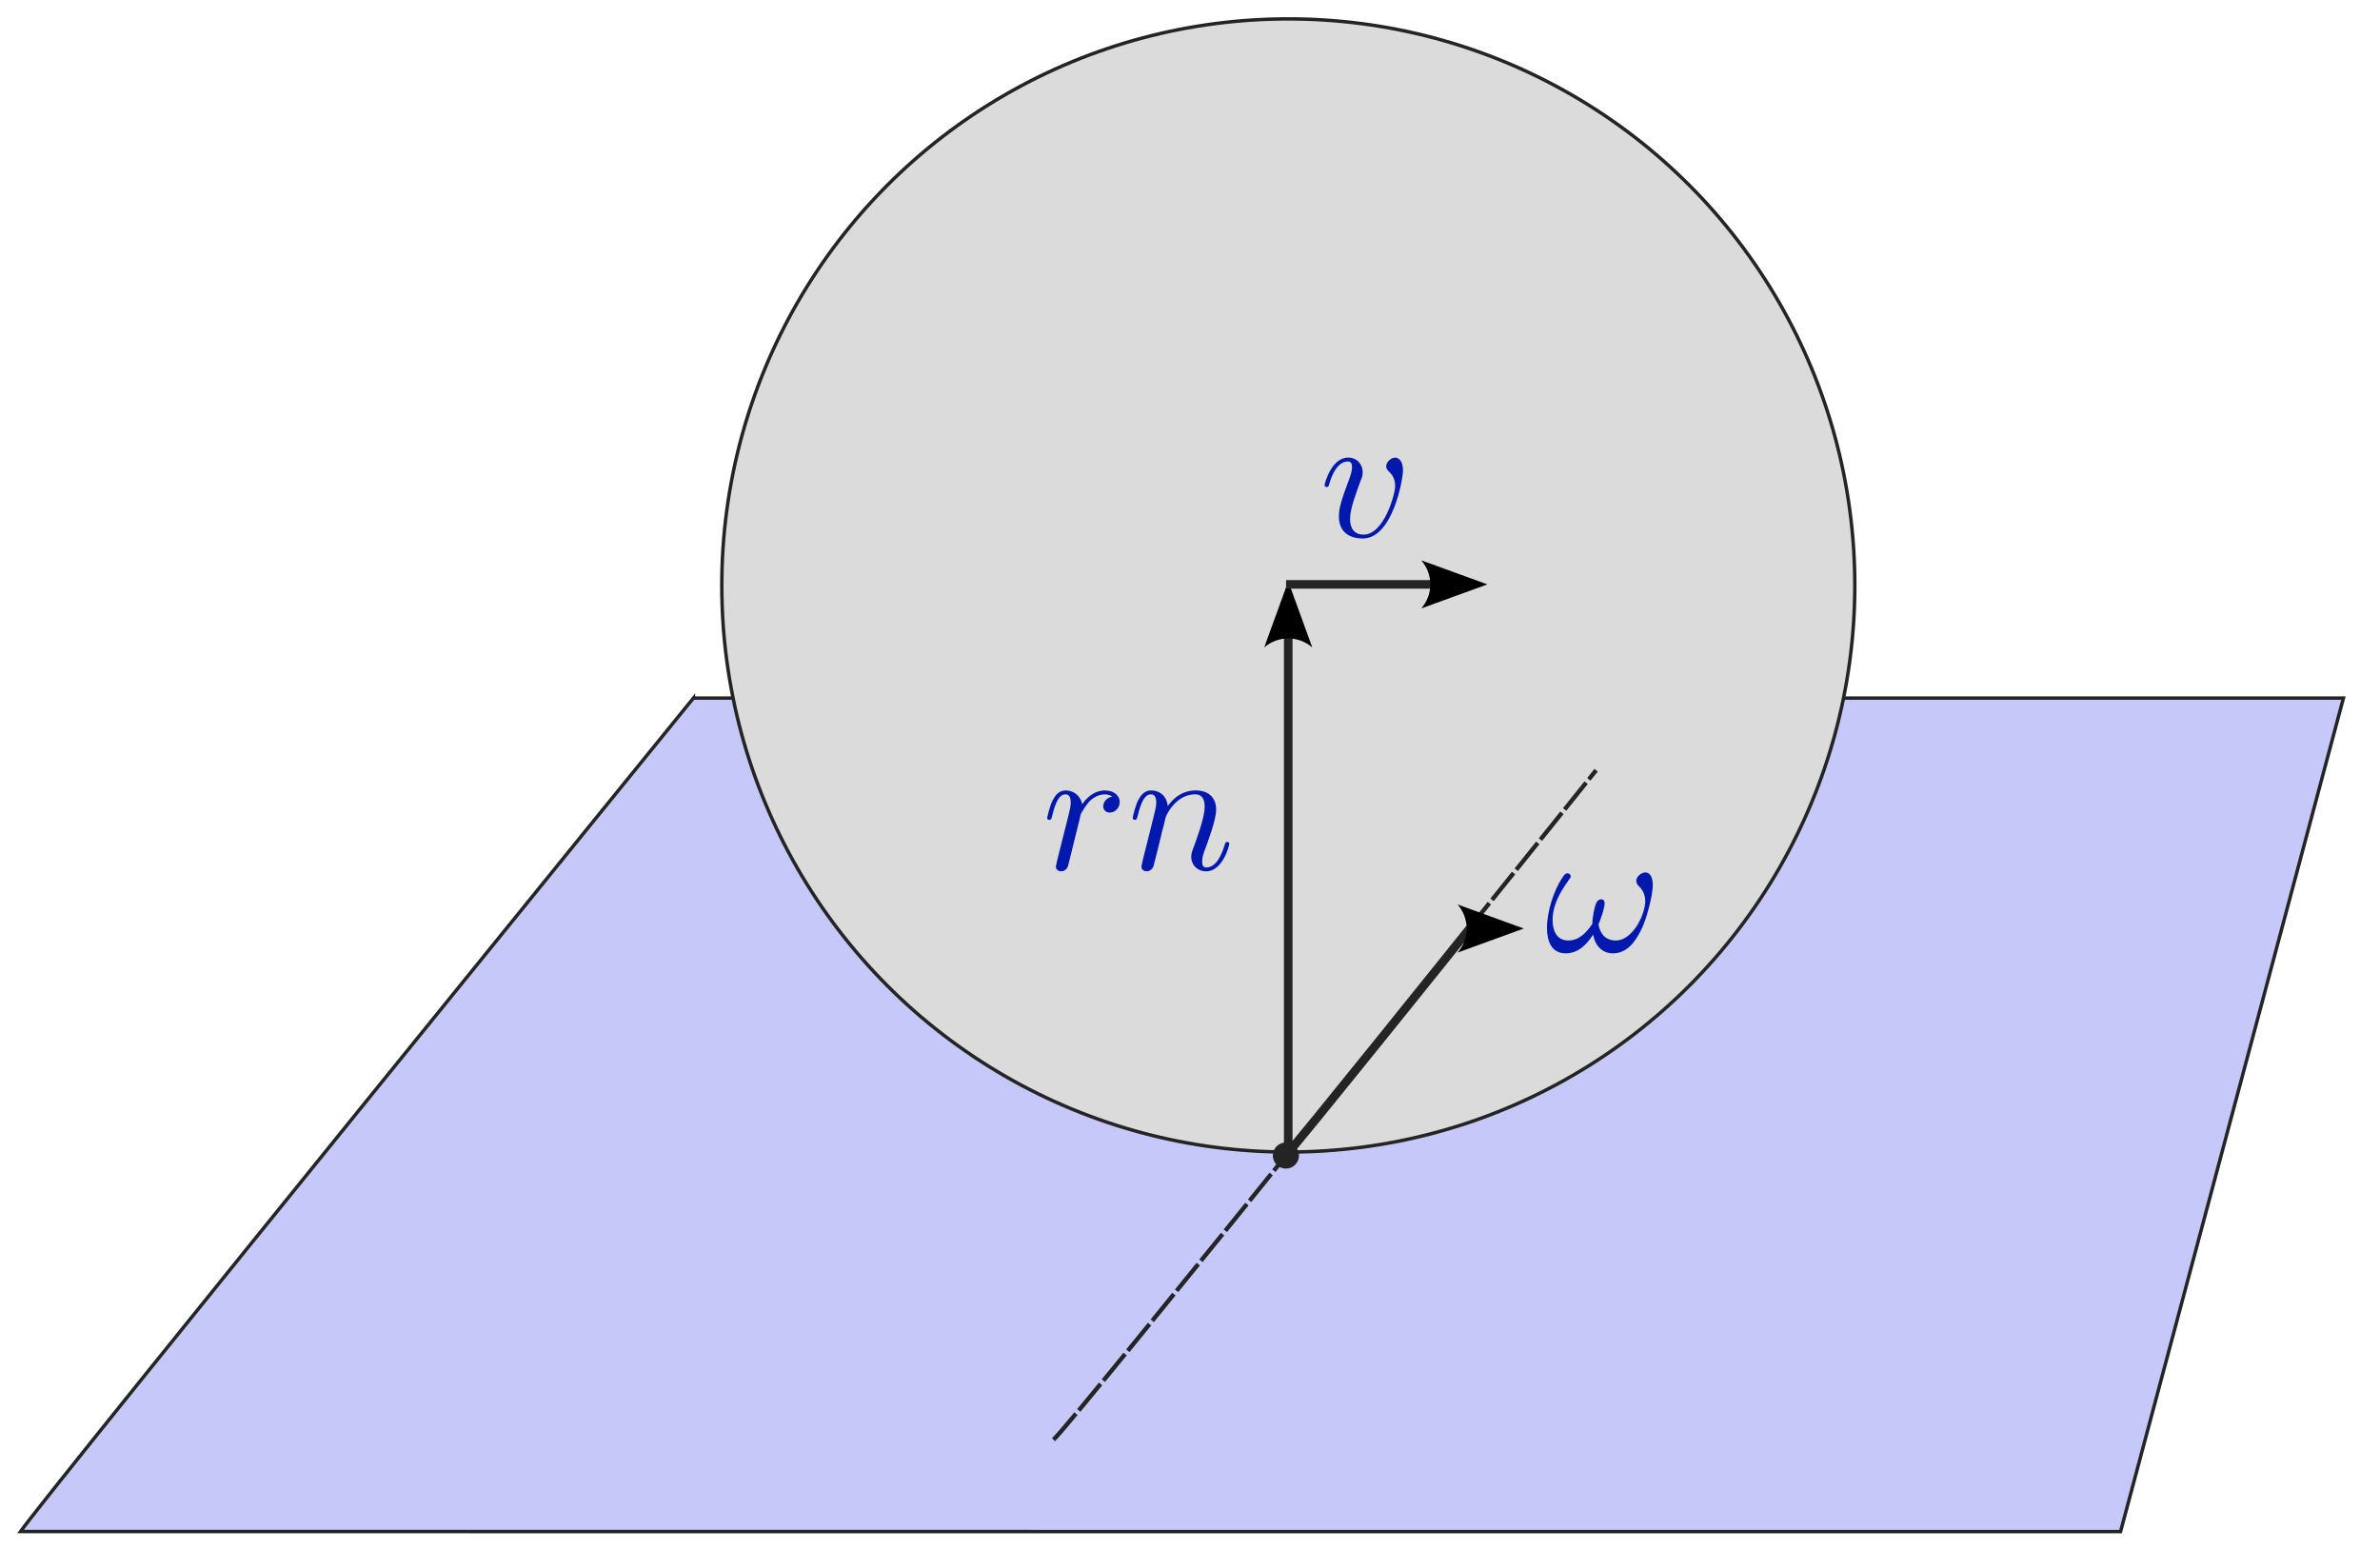 <?xml version="1.0" encoding="UTF-8" standalone="no"?>
<!-- Created with Inkscape (http://www.inkscape.org/) -->

<svg
   width="135.591mm"
   height="88.277mm"
   viewBox="-1 -1 138.591 90.23"
   version="1.1"
   id="svg1"
   inkscape:version="1.3.2 (091e20e, 2023-11-25, custom)"
   sodipodi:docname="rolling-ball-schematic.svg"
   inkscape:export-filename="rolling-ball-schematic.png"
   inkscape:export-xdpi="300"
   inkscape:export-ydpi="300"
   xmlns:inkscape="http://www.inkscape.org/namespaces/inkscape"
   xmlns:sodipodi="http://sodipodi.sourceforge.net/DTD/sodipodi-0.dtd"
   xmlns="http://www.w3.org/2000/svg"
   xmlns:svg="http://www.w3.org/2000/svg">
  <sodipodi:namedview
     id="namedview1"
     pagecolor="#ffffff"
     bordercolor="#000000"
     borderopacity="0.25"
     inkscape:showpageshadow="2"
     inkscape:pageopacity="0.0"
     inkscape:pagecheckerboard="0"
     inkscape:deskcolor="#d1d1d1"
     inkscape:document-units="mm"
     inkscape:zoom="1.4677327"
     inkscape:cx="231.64982"
     inkscape:cy="224.49592"
     inkscape:window-width="2560"
     inkscape:window-height="1361"
     inkscape:window-x="-9"
     inkscape:window-y="-9"
     inkscape:window-maximized="1"
     inkscape:current-layer="layer1" />
  <defs
     id="defs1">
    <marker
       style="overflow:visible"
       id="marker5"
       refX="0"
       refY="0"
       orient="auto-start-reverse"
       inkscape:stockid="Concave triangle arrow"
       markerWidth="1"
       markerHeight="1"
       viewBox="0 0 1 1"
       inkscape:isstock="true"
       inkscape:collect="always"
       preserveAspectRatio="xMidYMid">
      <path
         transform="scale(0.7)"
         d="M -2,-4 9,0 -2,4 c 2,-2.33 2,-5.66 0,-8 z"
         style="fill:context-stroke;fill-rule:evenodd;stroke:none"
         id="path5" />
    </marker>
    <marker
       style="overflow:visible"
       id="ConcaveTriangle"
       refX="0"
       refY="0"
       orient="auto-start-reverse"
       inkscape:stockid="Concave triangle arrow"
       markerWidth="1"
       markerHeight="1"
       viewBox="0 0 1 1"
       inkscape:isstock="true"
       inkscape:collect="always"
       preserveAspectRatio="xMidYMid">
      <path
         transform="scale(0.7)"
         d="M -2,-4 9,0 -2,4 c 2,-2.33 2,-5.66 0,-8 z"
         style="fill:context-stroke;fill-rule:evenodd;stroke:none"
         id="path7" />
    </marker>
    <marker
       style="overflow:visible"
       id="ConcaveTriangle-3"
       refX="0"
       refY="0"
       orient="auto-start-reverse"
       inkscape:stockid="Concave triangle arrow"
       markerWidth="1"
       markerHeight="1"
       viewBox="0 0 1 1"
       inkscape:isstock="true"
       inkscape:collect="always"
       preserveAspectRatio="xMidYMid">
      <path
         transform="scale(0.7)"
         d="M -2,-4 9,0 -2,4 c 2,-2.33 2,-5.66 0,-8 z"
         style="fill:context-stroke;fill-rule:evenodd;stroke:none"
         id="path7-9" />
    </marker>
    <defs
       id="id-faf61d37-5519-4a97-bbce-af7f53ab26a0">
      <g
         id="id-bc5745c8-24fb-44eb-be29-a490bbbf1897">
        <g
           id="id-134547dc-2f02-4e93-81db-036050017302">
          <path
             d="m 0.875,-0.594 c -0.031,0.156 -0.094,0.391 -0.094,0.438 0,0.172 0.141,0.266 0.297,0.266 0.125,0 0.297,-0.078 0.375,-0.281 C 1.469,-0.203 1.797,-1.562 1.844,-1.75 c 0.078,-0.328 0.266,-1.016 0.312,-1.297 0.047,-0.125 0.328,-0.594 0.562,-0.812 0.078,-0.062 0.375,-0.328 0.797,-0.328 0.266,0 0.406,0.125 0.422,0.125 -0.297,0.047 -0.516,0.281 -0.516,0.547 0,0.156 0.109,0.344 0.375,0.344 0.266,0 0.547,-0.234 0.547,-0.594 0,-0.344 -0.312,-0.641 -0.828,-0.641 C 2.875,-4.406 2.438,-3.922 2.25,-3.641 2.156,-4.094 1.797,-4.406 1.328,-4.406 0.875,-4.406 0.688,-4.016 0.594,-3.844 0.422,-3.5 0.297,-2.906 0.297,-2.875 c 0,0.109 0.094,0.109 0.109,0.109 0.109,0 0.109,-0.016 0.172,-0.234 0.172,-0.703 0.375,-1.188 0.734,-1.188 0.156,0 0.297,0.078 0.297,0.453 0,0.219 -0.031,0.328 -0.156,0.844 z m 0,0"
             id="id-f7002e15-6749-40a4-ac2f-103f710f3d10" />
        </g>
        <g
           id="id-5ba2b339-21e7-4c71-bbb3-48df6c74c9bd">
          <path
             d="m 0.875,-0.594 c -0.031,0.156 -0.094,0.391 -0.094,0.438 0,0.172 0.141,0.266 0.297,0.266 0.125,0 0.297,-0.078 0.375,-0.281 0,-0.016 0.125,-0.484 0.188,-0.734 l 0.219,-0.891 C 1.906,-2.031 1.969,-2.25 2.031,-2.469 c 0.031,-0.172 0.109,-0.469 0.125,-0.5 0.141,-0.312 0.672,-1.219 1.625,-1.219 0.453,0 0.531,0.375 0.531,0.703 0,0.609 -0.484,1.891 -0.641,2.312 C 3.578,-0.938 3.562,-0.812 3.562,-0.703 c 0,0.469 0.359,0.812 0.828,0.812 0.938,0 1.297,-1.453 1.297,-1.531 0,-0.109 -0.078,-0.109 -0.109,-0.109 -0.109,0 -0.109,0.031 -0.156,0.188 -0.203,0.672 -0.531,1.234 -1.016,1.234 -0.172,0 -0.234,-0.094 -0.234,-0.328 0,-0.25 0.078,-0.484 0.172,-0.703 0.188,-0.531 0.609,-1.625 0.609,-2.203 0,-0.656 -0.422,-1.062 -1.141,-1.062 -0.906,0 -1.391,0.641 -1.562,0.875 -0.047,-0.562 -0.453,-0.875 -0.922,-0.875 -0.453,0 -0.641,0.391 -0.734,0.562 C 0.422,-3.5 0.297,-2.906 0.297,-2.875 c 0,0.109 0.094,0.109 0.109,0.109 0.109,0 0.109,-0.016 0.172,-0.234 0.172,-0.703 0.375,-1.188 0.734,-1.188 0.188,0 0.297,0.125 0.297,0.453 0,0.219 -0.031,0.328 -0.156,0.844 z m 0,0"
             id="id-82c5e614-a3d0-4429-9da1-f44cfb3cfaaf" />
        </g>
        <g
           id="id-82d3501f-17ec-4532-b9e7-81d645291b24">
          <path
             d="m 6.031,-3.703 c 0,-0.453 -0.172,-0.703 -0.406,-0.703 -0.25,0 -0.516,0.234 -0.516,0.469 0,0.094 0.047,0.203 0.141,0.297 0.172,0.156 0.359,0.422 0.359,0.844 0,0.391 -0.203,0.969 -0.5,1.422 C 4.812,-0.953 4.438,-0.609 3.969,-0.609 3.406,-0.609 3.094,-0.969 3,-1.5 c 0.109,-0.266 0.344,-0.906 0.344,-1.188 0,-0.109 -0.047,-0.219 -0.188,-0.219 -0.078,0 -0.188,0.031 -0.266,0.172 C 2.781,-2.531 2.656,-1.891 2.656,-1.531 2.328,-1.062 1.938,-0.609 1.312,-0.609 c -0.672,0 -0.875,-0.594 -0.875,-1.141 0,-1.25 1.016,-2.297 1.016,-2.422 0,-0.109 -0.078,-0.188 -0.188,-0.188 -0.125,0 -0.203,0.125 -0.266,0.219 -0.5,0.734 -0.875,1.922 -0.875,2.828 0,0.688 0.219,1.422 1.047,1.422 0.703,0 1.172,-0.5 1.531,-1.047 0.094,0.578 0.484,1.047 1.094,1.047 0.781,0 1.25,-0.609 1.609,-1.359 0.25,-0.484 0.625,-1.844 0.625,-2.453 z m 0,0"
             id="id-17e9d385-596d-43c4-845c-c87a92b8432d" />
        </g>
        <g
           id="id-ac793c99-dc73-468a-b2fc-047f92c12601">
          <path
             d="m 4.672,-3.703 c 0,-0.547 -0.266,-0.703 -0.438,-0.703 -0.25,0 -0.5,0.266 -0.5,0.484 0,0.125 0.047,0.188 0.156,0.297 0.219,0.203 0.344,0.453 0.344,0.812 0,0.422 -0.609,2.703 -1.766,2.703 -0.516,0 -0.75,-0.344 -0.75,-0.875 0,-0.547 0.281,-1.281 0.578,-2.109 0.078,-0.172 0.125,-0.312 0.125,-0.5 0,-0.438 -0.312,-0.812 -0.812,-0.812 -0.938,0 -1.312,1.453 -1.312,1.531 0,0.109 0.094,0.109 0.109,0.109 0.109,0 0.109,-0.031 0.156,-0.188 0.297,-1 0.719,-1.234 1.016,-1.234 0.078,0 0.25,0 0.25,0.312 0,0.25 -0.109,0.531 -0.172,0.703 -0.438,1.156 -0.562,1.609 -0.562,2.047 0,1.078 0.875,1.234 1.328,1.234 1.672,0 2.25,-3.297 2.25,-3.812 z m 0,0"
             id="id-702fe375-30a6-4031-b905-dcc754bc411c" />
        </g>
      </g>
    </defs>
  </defs>
  <g
     inkscape:label="Layer 1"
     inkscape:groupmode="layer"
     id="layer1"
     transform="translate(-11.276,-22.906)">
    <path
       style="fill:#c5c8f8;fill-opacity:1;stroke:#242424;stroke-width:0.2;stroke-miterlimit:6;stroke-opacity:1"
       d="M 50.655,62.553 H 146.737 l -12.977,48.531 -122.291,-0.002 C 13.25,108.566 50.655,62.552 50.655,62.552 Z"
       id="path2"
       sodipodi:nodetypes="ccccc" />
    <circle
       style="fill:#dbdbdb;fill-opacity:1;stroke:#242424;stroke-width:0.2;stroke-miterlimit:6;stroke-opacity:1"
       id="path1"
       cx="85.296"
       cy="55.995"
       r="32.989" />
    <path
       style="fill:#c5c8f8;fill-opacity:1;stroke:#242424;stroke-width:0.5;stroke-miterlimit:6;stroke-dasharray:none;stroke-opacity:1;marker-end:url(#ConcaveTriangle)"
       d="M 85.292,89.02 V 58.904"
       id="path3"
       sodipodi:nodetypes="cc" />
    <path
       style="fill:#c5c8f8;fill-opacity:1;stroke:#242424;stroke-width:0.5;stroke-miterlimit:6;stroke-dasharray:none;stroke-opacity:1;marker-end:url(#ConcaveTriangle-3)"
       d="m 85.165,55.932 h 8.575"
       id="path3-7"
       sodipodi:nodetypes="cc" />
    <path
       style="fill:#c5c8f8;fill-opacity:1;stroke:#242424;stroke-width:0.25;stroke-miterlimit:6;stroke-dasharray:2, 0.25;stroke-dashoffset:0;stroke-opacity:1"
       d="m 71.622,105.731 c 0.946,-0.757 31.598,-38.977 31.598,-38.977"
       id="path4-8"
       sodipodi:nodetypes="cc" />
    <path
       style="fill:#c5c8f8;fill-opacity:1;stroke:#242424;stroke-width:0.5;stroke-miterlimit:6;stroke-dasharray:none;stroke-opacity:1;marker-end:url(#marker5)"
       d="M 85.212,89.1 C 85.531,88.845 95.856,75.971 95.856,75.971"
       id="path4"
       sodipodi:nodetypes="cc" />
    <circle
       style="fill:#242424;fill-opacity:1;stroke:#242424;stroke-width:0.25;stroke-miterlimit:6;stroke-dasharray:none;stroke-dashoffset:0;stroke-opacity:1"
       id="path6"
       cx="85.156"
       cy="89.188"
       r="0.637" />
  </g>
  <g
     id="g5"
     transform="translate(35.864,-7.584)">
    <path
       d="m 24.72,56.585 c -0.033,0.163 -0.098,0.408 -0.098,0.456 0,0.179 0.147,0.277 0.31,0.277 0.13,0 0.31,-0.082 0.391,-0.293 0.016,-0.033 0.359,-1.451 0.408,-1.646 0.082,-0.342 0.277,-1.06 0.326,-1.353 0.049,-0.13 0.342,-0.619 0.587,-0.848 0.082,-0.065 0.391,-0.342 0.831,-0.342 0.277,0 0.424,0.13 0.44,0.13 -0.31,0.049 -0.538,0.293 -0.538,0.571 0,0.163 0.114,0.359 0.391,0.359 0.277,0 0.571,-0.245 0.571,-0.619 0,-0.359 -0.326,-0.668 -0.864,-0.668 -0.668,0 -1.125,0.505 -1.32,0.799 -0.098,-0.473 -0.473,-0.799 -0.962,-0.799 -0.473,0 -0.668,0.408 -0.766,0.587 -0.179,0.359 -0.31,0.978 -0.31,1.011 0,0.114 0.098,0.114 0.114,0.114 0.114,0 0.114,-0.016 0.179,-0.245 0.179,-0.734 0.391,-1.239 0.766,-1.239 0.163,0 0.31,0.082 0.31,0.473 0,0.228 -0.033,0.342 -0.163,0.88 z m 0,0"
       id="id-b9767099-9581-4bcd-a5e1-5fc90d69b7d3"
       style="fill:#0319ad;fill-opacity:1;stroke-width:1.043" />
    <path
       d="m 29.701,56.585 c -0.033,0.163 -0.098,0.408 -0.098,0.456 0,0.179 0.147,0.277 0.31,0.277 0.13,0 0.31,-0.082 0.391,-0.293 0,-0.016 0.13,-0.505 0.196,-0.766 l 0.228,-0.929 c 0.049,-0.245 0.114,-0.473 0.179,-0.701 0.033,-0.179 0.114,-0.489 0.13,-0.522 0.147,-0.326 0.701,-1.272 1.695,-1.272 0.473,0 0.554,0.391 0.554,0.734 0,0.636 -0.505,1.973 -0.668,2.413 -0.098,0.245 -0.114,0.375 -0.114,0.489 0,0.489 0.375,0.848 0.864,0.848 0.978,0 1.353,-1.516 1.353,-1.598 0,-0.114 -0.082,-0.114 -0.114,-0.114 -0.114,0 -0.114,0.033 -0.163,0.196 -0.212,0.701 -0.554,1.288 -1.06,1.288 -0.179,0 -0.245,-0.098 -0.245,-0.342 0,-0.261 0.082,-0.505 0.179,-0.734 0.196,-0.554 0.636,-1.695 0.636,-2.299 0,-0.685 -0.44,-1.109 -1.19,-1.109 -0.946,0 -1.451,0.668 -1.63,0.913 -0.049,-0.587 -0.473,-0.913 -0.962,-0.913 -0.473,0 -0.668,0.408 -0.766,0.587 -0.179,0.359 -0.31,0.978 -0.31,1.011 0,0.114 0.098,0.114 0.114,0.114 0.114,0 0.114,-0.016 0.179,-0.245 0.179,-0.734 0.391,-1.239 0.766,-1.239 0.196,0 0.31,0.13 0.31,0.473 0,0.228 -0.033,0.342 -0.163,0.88 z m 0,0"
       id="id-a97ced48-e8d7-46d6-b5e5-716add142cdd"
       style="fill:#0319ad;fill-opacity:1;stroke-width:1.043" />
  </g>
  <path
     d="m 95.245,50.534 c 0,-0.473 -0.179,-0.734 -0.424,-0.734 -0.261,0 -0.538,0.245 -0.538,0.489 0,0.098 0.049,0.212 0.147,0.31 0.179,0.163 0.375,0.44 0.375,0.88 0,0.408 -0.212,1.011 -0.522,1.483 -0.31,0.44 -0.701,0.799 -1.19,0.799 -0.587,0 -0.913,-0.375 -1.011,-0.929 0.114,-0.277 0.359,-0.946 0.359,-1.239 0,-0.114 -0.049,-0.228 -0.196,-0.228 -0.082,0 -0.196,0.033 -0.277,0.179 -0.114,0.212 -0.245,0.88 -0.245,1.255 -0.342,0.489 -0.75,0.962 -1.402,0.962 -0.701,0 -0.913,-0.619 -0.913,-1.19 0,-1.304 1.06,-2.396 1.06,-2.527 0,-0.114 -0.082,-0.196 -0.196,-0.196 -0.13,0 -0.212,0.13 -0.277,0.228 -0.522,0.766 -0.913,2.005 -0.913,2.951 0,0.717 0.228,1.483 1.092,1.483 0.734,0 1.223,-0.522 1.598,-1.092 0.098,0.603 0.505,1.092 1.141,1.092 0.815,0 1.304,-0.636 1.679,-1.418 0.261,-0.505 0.652,-1.924 0.652,-2.559 z m 0,0"
     id="id-26981c10-18a4-4762-9e29-5e1e1c178dd3"
     style="fill:#0319ad;fill-opacity:1;stroke-width:1.043" />
  <path
     d="m 80.698,26.379 c 0,-0.571 -0.277,-0.734 -0.456,-0.734 -0.261,0 -0.522,0.277 -0.522,0.505 0,0.13 0.049,0.196 0.163,0.31 0.228,0.212 0.359,0.473 0.359,0.848 0,0.44 -0.636,2.82 -1.842,2.82 -0.538,0 -0.782,-0.359 -0.782,-0.913 0,-0.571 0.293,-1.337 0.603,-2.201 0.082,-0.179 0.13,-0.326 0.13,-0.522 0,-0.456 -0.326,-0.848 -0.848,-0.848 -0.978,0 -1.369,1.516 -1.369,1.598 0,0.114 0.098,0.114 0.114,0.114 0.114,0 0.114,-0.033 0.163,-0.196 0.31,-1.043 0.75,-1.288 1.06,-1.288 0.082,0 0.261,0 0.261,0.326 0,0.261 -0.114,0.554 -0.179,0.734 -0.456,1.206 -0.587,1.679 -0.587,2.136 0,1.125 0.913,1.288 1.386,1.288 1.744,0 2.347,-3.44 2.347,-3.978 z m 0,0"
     id="id-024c65c4-b46a-4482-bf5d-ca223fc698fc"
     style="fill:#0319ad;fill-opacity:1;stroke-width:1.043" />
</svg>
